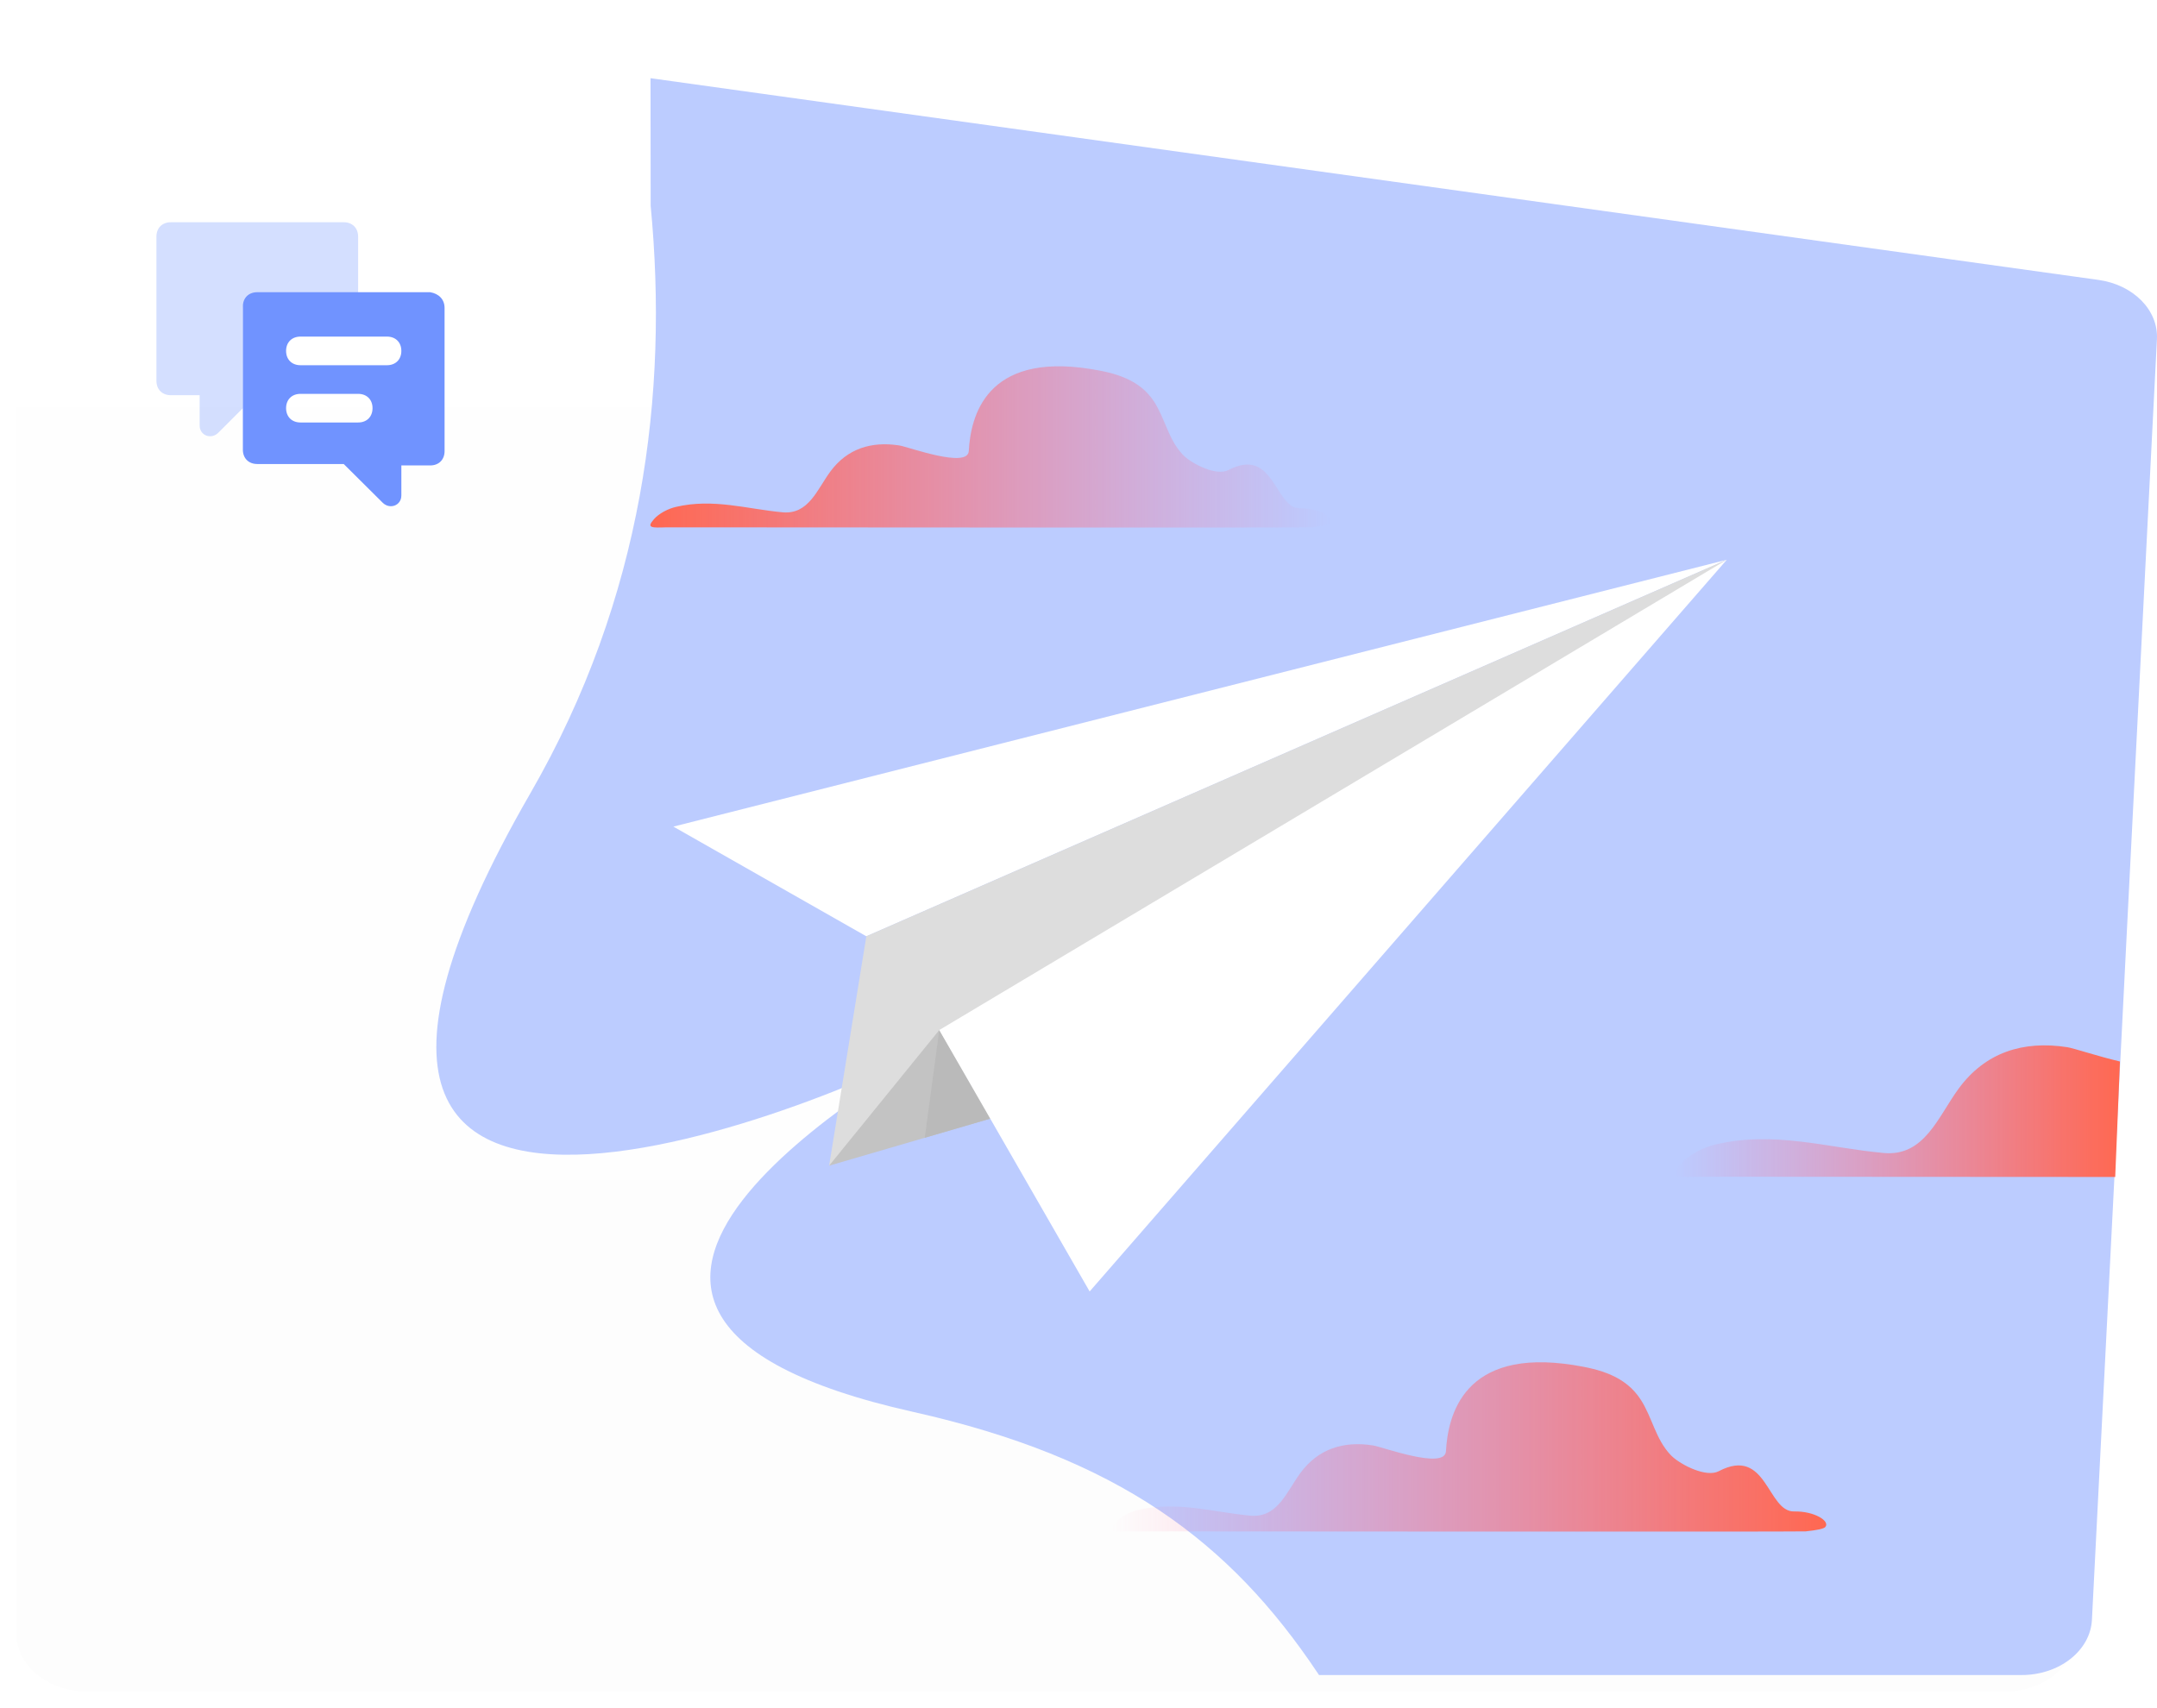 <svg width="524" height="415" viewBox="0 0 524 415" fill="none" xmlns="http://www.w3.org/2000/svg">
<g filter="url(#filter0_d_163_642)">
<path d="M523.985 82.65L508.194 393.594C507.815 401.086 500.28 407 491.108 407H25.098C15.658 407 8 400.746 8 393.014V14.989C8 6.328 17.526 -0.255 27.968 1.203L158.061 19.315L377.051 49.804L509.769 68.285C518.257 69.464 524.339 75.617 523.985 82.65Z" fill="url(#paint0_linear_163_642)"/>
</g>
<path d="M504.16 91.35C503.42 91.35 502.81 90.75 502.81 90C502.81 89.25 503.41 88.65 504.16 88.65C504.91 88.65 505.51 89.25 505.51 90C505.51 90.75 504.91 91.35 504.16 91.35Z" fill="#71869D"/>
<path d="M473.83 91.35C473.09 91.35 472.48 90.75 472.48 90C472.48 89.25 473.08 88.65 473.83 88.65C474.58 88.65 475.18 89.25 475.18 90C475.18 90.75 474.58 91.35 473.83 91.35Z" fill="#71869D"/>
<path d="M443.5 91.35C442.76 91.35 442.15 90.75 442.15 90C442.15 89.25 442.75 88.65 443.5 88.65C444.25 88.65 444.85 89.25 444.85 90C444.85 90.75 444.25 91.35 443.5 91.35Z" fill="#71869D"/>
<path d="M504.16 121.68C503.42 121.68 502.81 121.08 502.81 120.33C502.81 119.58 503.41 118.98 504.16 118.98C504.91 118.98 505.51 119.58 505.51 120.33C505.51 121.08 504.91 121.68 504.16 121.68Z" fill="#71869D"/>
<path d="M473.83 121.68C473.09 121.68 472.48 121.08 472.48 120.33C472.48 119.58 473.08 118.98 473.83 118.98C474.58 118.98 475.18 119.58 475.18 120.33C475.18 121.08 474.58 121.68 473.83 121.68Z" fill="#71869D"/>
<path d="M443.5 121.68C442.76 121.68 442.15 121.08 442.15 120.33C442.15 119.58 442.75 118.98 443.5 118.98C444.25 118.98 444.85 119.58 444.85 120.33C444.85 121.08 444.25 121.68 443.5 121.68Z" fill="#71869D"/>
<path d="M504.16 152.011C503.42 152.011 502.81 151.411 502.81 150.661C502.81 149.911 503.41 149.311 504.16 149.311C504.91 149.311 505.51 149.911 505.51 150.661C505.51 151.411 504.91 152.011 504.16 152.011Z" fill="#71869D"/>
<path d="M473.83 152.011C473.09 152.011 472.48 151.411 472.48 150.661C472.48 149.911 473.08 149.311 473.83 149.311C474.58 149.311 475.18 149.911 475.18 150.661C475.18 151.411 474.58 152.011 473.83 152.011Z" fill="#71869D"/>
<path d="M443.5 152.011C442.76 152.011 442.15 151.411 442.15 150.661C442.15 149.911 442.75 149.311 443.5 149.311C444.25 149.311 444.85 149.911 444.85 150.661C444.85 151.411 444.25 152.011 443.5 152.011Z" fill="#71869D"/>
<path d="M504.16 182.35C503.42 182.35 502.81 181.75 502.81 181C502.81 180.25 503.41 179.65 504.16 179.65C504.91 179.65 505.51 180.25 505.51 181C505.51 181.75 504.91 182.35 504.16 182.35Z" fill="#71869D"/>
<path d="M473.83 182.35C473.09 182.35 472.48 181.75 472.48 181C472.48 180.25 473.08 179.65 473.83 179.65C474.58 179.65 475.18 180.25 475.18 181C475.18 181.75 474.58 182.35 473.83 182.35Z" fill="#71869D"/>
<path d="M443.5 182.35C442.76 182.35 442.15 181.75 442.15 181C442.15 180.25 442.75 179.65 443.5 179.65C444.25 179.65 444.85 180.25 444.85 181C444.85 181.75 444.25 182.35 443.5 182.35Z" fill="#71869D"/>
<path d="M504.16 212.68C503.42 212.68 502.81 212.08 502.81 211.33C502.81 210.58 503.41 209.98 504.16 209.98C504.91 209.98 505.51 210.58 505.51 211.33C505.51 212.08 504.91 212.68 504.16 212.68Z" fill="#71869D"/>
<path d="M473.83 212.68C473.09 212.68 472.48 212.08 472.48 211.33C472.48 210.58 473.08 209.98 473.83 209.98C474.58 209.98 475.18 210.58 475.18 211.33C475.18 212.08 474.58 212.68 473.83 212.68Z" fill="#71869D"/>
<path d="M443.5 212.68C442.76 212.68 442.15 212.08 442.15 211.33C442.15 210.58 442.75 209.98 443.5 209.98C444.25 209.98 444.85 210.58 444.85 211.33C444.85 212.08 444.25 212.68 443.5 212.68Z" fill="#71869D"/>
<path d="M504.16 243.011C503.42 243.011 502.81 242.411 502.81 241.661C502.81 240.911 503.41 240.311 504.16 240.311C504.91 240.311 505.51 240.911 505.51 241.661C505.51 242.411 504.91 243.011 504.16 243.011Z" fill="#71869D"/>
<path d="M473.83 243.011C473.09 243.011 472.48 242.411 472.48 241.661C472.48 240.911 473.08 240.311 473.83 240.311C474.58 240.311 475.18 240.911 475.18 241.661C475.18 242.411 474.58 243.011 473.83 243.011Z" fill="#71869D"/>
<path d="M443.5 243.011C442.76 243.011 442.15 242.411 442.15 241.661C442.15 240.911 442.75 240.311 443.5 240.311C444.25 240.311 444.85 240.911 444.85 241.661C444.85 242.411 444.25 243.011 443.5 243.011Z" fill="#71869D"/>
<path d="M413.17 61.02C412.43 61.02 411.82 60.42 411.82 59.67C411.82 58.92 412.42 58.32 413.17 58.32C413.92 58.32 414.52 58.92 414.52 59.67C414.52 60.42 413.92 61.02 413.17 61.02Z" fill="#71869D"/>
<path d="M382.84 61.02C382.1 61.02 381.49 60.42 381.49 59.67C381.49 58.92 382.09 58.32 382.84 58.32C383.59 58.32 384.19 58.92 384.19 59.67C384.19 60.42 383.59 61.02 382.84 61.02Z" fill="#71869D"/>
<path d="M413.17 91.35C412.43 91.35 411.82 90.75 411.82 90C411.82 89.25 412.42 88.65 413.17 88.65C413.92 88.65 414.52 89.25 414.52 90C414.52 90.75 413.92 91.35 413.17 91.35Z" fill="#71869D"/>
<path d="M382.84 91.35C382.1 91.35 381.49 90.75 381.49 90C381.49 89.25 382.09 88.65 382.84 88.65C383.59 88.65 384.19 89.25 384.19 90C384.19 90.75 383.59 91.35 382.84 91.35Z" fill="#71869D"/>
<path d="M413.17 121.68C412.43 121.68 411.82 121.08 411.82 120.33C411.82 119.58 412.42 118.98 413.17 118.98C413.92 118.98 414.52 119.58 414.52 120.33C414.52 121.08 413.92 121.68 413.17 121.68Z" fill="#71869D"/>
<path d="M382.84 121.68C382.1 121.68 381.49 121.08 381.49 120.33C381.49 119.58 382.09 118.98 382.84 118.98C383.59 118.98 384.19 119.58 384.19 120.33C384.19 121.08 383.59 121.68 382.84 121.68Z" fill="#71869D"/>
<path d="M413.17 152.011C412.43 152.011 411.82 151.411 411.82 150.661C411.82 149.911 412.42 149.311 413.17 149.311C413.92 149.311 414.52 149.911 414.52 150.661C414.52 151.411 413.92 152.011 413.17 152.011Z" fill="#71869D"/>
<path d="M382.84 152.011C382.1 152.011 381.49 151.411 381.49 150.661C381.49 149.911 382.09 149.311 382.84 149.311C383.59 149.311 384.19 149.911 384.19 150.661C384.19 151.411 383.59 152.011 382.84 152.011Z" fill="#71869D"/>
<path d="M413.17 182.35C412.43 182.35 411.82 181.75 411.82 181C411.82 180.25 412.42 179.65 413.17 179.65C413.92 179.65 414.52 180.25 414.52 181C414.52 181.75 413.92 182.35 413.17 182.35Z" fill="#71869D"/>
<path d="M382.84 182.35C382.1 182.35 381.49 181.75 381.49 181C381.49 180.25 382.09 179.65 382.84 179.65C383.59 179.65 384.19 180.25 384.19 181C384.19 181.75 383.59 182.35 382.84 182.35Z" fill="#71869D"/>
<path d="M413.17 212.68C412.43 212.68 411.82 212.08 411.82 211.33C411.82 210.58 412.42 209.98 413.17 209.98C413.92 209.98 414.52 210.58 414.52 211.33C414.52 212.08 413.92 212.68 413.17 212.68Z" fill="#71869D"/>
<path d="M382.84 212.68C382.1 212.68 381.49 212.08 381.49 211.33C381.49 210.58 382.09 209.98 382.84 209.98C383.59 209.98 384.19 210.58 384.19 211.33C384.19 212.08 383.59 212.68 382.84 212.68Z" fill="#71869D"/>
<path d="M413.17 243.011C412.43 243.011 411.82 242.411 411.82 241.661C411.82 240.911 412.42 240.311 413.17 240.311C413.92 240.311 414.52 240.911 414.52 241.661C414.52 242.411 413.92 243.011 413.17 243.011Z" fill="#71869D"/>
<path d="M382.84 243.011C382.1 243.011 381.49 242.411 381.49 241.661C381.49 240.911 382.09 240.311 382.84 240.311C383.59 240.311 384.19 240.911 384.19 241.661C384.19 242.411 383.59 243.011 382.84 243.011Z" fill="#71869D"/>
<path d="M504.16 273.341C503.42 273.341 502.81 272.741 502.81 271.991C502.81 271.241 503.41 270.641 504.16 270.641C504.91 270.641 505.51 271.241 505.51 271.991C505.51 272.741 504.91 273.341 504.16 273.341Z" fill="#71869D"/>
<path d="M473.83 273.341C473.09 273.341 472.48 272.741 472.48 271.991C472.48 271.241 473.08 270.641 473.83 270.641C474.58 270.641 475.18 271.241 475.18 271.991C475.18 272.741 474.58 273.341 473.83 273.341Z" fill="#71869D"/>
<path d="M443.5 273.341C442.76 273.341 442.15 272.741 442.15 271.991C442.15 271.241 442.75 270.641 443.5 270.641C444.25 270.641 444.85 271.241 444.85 271.991C444.85 272.741 444.25 273.341 443.5 273.341Z" fill="#71869D"/>
<path d="M504.16 303.671C503.42 303.671 502.81 303.071 502.81 302.321C502.81 301.571 503.41 300.971 504.16 300.971C504.91 300.971 505.51 301.571 505.51 302.321C505.51 303.071 504.91 303.671 504.16 303.671Z" fill="#71869D"/>
<path d="M473.83 303.671C473.09 303.671 472.48 303.071 472.48 302.321C472.48 301.571 473.08 300.971 473.83 300.971C474.58 300.971 475.18 301.571 475.18 302.321C475.18 303.071 474.58 303.671 473.83 303.671Z" fill="#71869D"/>
<path d="M443.5 303.671C442.76 303.671 442.15 303.071 442.15 302.321C442.15 301.571 442.75 300.971 443.5 300.971C444.25 300.971 444.85 301.571 444.85 302.321C444.85 303.071 444.25 303.671 443.5 303.671Z" fill="#71869D"/>
<path d="M504.16 334.001C503.42 334.001 502.81 333.401 502.81 332.651C502.81 331.901 503.41 331.301 504.16 331.301C504.91 331.301 505.51 331.901 505.51 332.651C505.51 333.401 504.91 334.001 504.16 334.001Z" fill="#71869D"/>
<path d="M473.83 334.001C473.09 334.001 472.48 333.401 472.48 332.651C472.48 331.901 473.08 331.301 473.83 331.301C474.58 331.301 475.18 331.901 475.18 332.651C475.18 333.401 474.58 334.001 473.83 334.001Z" fill="#71869D"/>
<path d="M443.5 334.001C442.76 334.001 442.15 333.401 442.15 332.651C442.15 331.901 442.75 331.301 443.5 331.301C444.25 331.301 444.85 331.901 444.85 332.651C444.85 333.401 444.25 334.001 443.5 334.001Z" fill="#71869D"/>
<path d="M413.17 273.341C412.43 273.341 411.82 272.741 411.82 271.991C411.82 271.241 412.42 270.641 413.17 270.641C413.92 270.641 414.52 271.241 414.52 271.991C414.52 272.741 413.92 273.341 413.17 273.341Z" fill="#71869D"/>
<path d="M382.84 273.341C382.1 273.341 381.49 272.741 381.49 271.991C381.49 271.241 382.09 270.641 382.84 270.641C383.59 270.641 384.19 271.241 384.19 271.991C384.19 272.741 383.59 273.341 382.84 273.341Z" fill="#71869D"/>
<path d="M413.17 303.671C412.43 303.671 411.82 303.071 411.82 302.321C411.82 301.571 412.42 300.971 413.17 300.971C413.92 300.971 414.52 301.571 414.52 302.321C414.52 303.071 413.92 303.671 413.17 303.671Z" fill="#71869D"/>
<path d="M382.84 303.671C382.1 303.671 381.49 303.071 381.49 302.321C381.49 301.571 382.09 300.971 382.84 300.971C383.59 300.971 384.19 301.571 384.19 302.321C384.19 303.071 383.59 303.671 382.84 303.671Z" fill="#71869D"/>
<path d="M413.17 334.001C412.43 334.001 411.82 333.401 411.82 332.651C411.82 331.901 412.42 331.301 413.17 331.301C413.92 331.301 414.52 331.901 414.52 332.651C414.52 333.401 413.92 334.001 413.17 334.001Z" fill="#71869D"/>
<path d="M382.84 334.001C382.1 334.001 381.49 333.401 381.49 332.651C381.49 331.901 382.09 331.301 382.84 331.301C383.59 331.301 384.19 331.901 384.19 332.651C384.19 333.401 383.59 334.001 382.84 334.001Z" fill="#71869D"/>
<path d="M523.985 82.387L516.633 227.177L515.216 255.291L508.193 393.583C507.814 401.081 500.278 407 491.105 407H320.428C320.318 406.83 320.208 406.67 320.098 406.5C298.723 374.537 271.682 354.211 221.714 343.033C111.984 318.488 218.734 260.58 229.202 252.672C216.585 261.77 45.357 337.584 128.852 192.734C156.272 145.174 162.428 95.564 158.068 50.014C158.068 49.914 158.043 32.917 158.031 19L377.039 49.514L509.768 68.01C518.257 69.19 524.34 75.348 523.985 82.387Z" fill="#BCCCFF"/>
<path style="mix-blend-mode:color-dodge" d="M515 257.923L513.848 285.978C460.637 285.959 413.264 285.919 413.264 285.919C407.515 286.108 405.34 286.258 408.359 282.806C410.354 280.521 413.84 278.765 416.749 278.087C431.097 274.704 443.995 278.915 457.598 280.152C467.518 281.06 470.765 271.402 475.809 264.518C482.303 255.668 491.497 252.795 502.181 254.441C503.8 254.691 509.37 256.586 515 257.923Z" fill="url(#paint1_linear_163_642)"/>
<path d="M419.488 136.009L163.588 200.849L210.458 227.499L419.488 136.009Z" fill="white"/>
<path d="M419.488 136.009L210.458 227.499L201.418 283.239L419.488 136.009Z" fill="#DDDDDD"/>
<path d="M228.178 250.278L201.418 283.238L240.658 271.778L228.178 250.278Z" fill="#C3C3C3"/>
<path style="mix-blend-mode:multiply" d="M228.178 250.278L224.648 276.458L240.658 271.778L228.178 250.278Z" fill="#BABABA"/>
<path d="M264.708 313.799L228.178 250.279L419.488 136.009L264.708 313.799Z" fill="white"/>
<path style="mix-blend-mode:color-dodge" d="M443.414 371.041C444.684 369.581 440.684 367.141 435.864 367.251C429.284 367.401 429.284 351.311 417.534 357.471C414.474 359.061 408.474 355.971 406.244 353.911C406.104 353.781 405.964 353.641 405.824 353.501C402.184 349.651 401.384 344.421 398.594 340.101C394.894 334.361 388.724 332.701 382.284 331.681C355.494 327.451 351.734 343.971 351.264 352.631C351.014 357.201 335.884 351.571 333.514 351.201C326.384 350.101 320.254 352.011 315.914 357.891C312.544 362.461 310.384 368.871 303.764 368.271C294.684 367.451 286.084 364.651 276.504 366.891C274.564 367.341 272.244 368.511 270.904 370.031C268.894 372.321 270.344 372.221 274.184 372.091C274.184 372.091 437.454 372.221 438.674 372.091C441.474 371.797 443.054 371.447 443.414 371.041Z" fill="url(#paint2_linear_163_642)"/>
<path style="mix-blend-mode:color-dodge" d="M323.068 127.129C324.278 125.739 320.468 123.409 315.878 123.519C309.618 123.659 309.618 108.349 298.428 114.209C295.518 115.729 289.798 112.779 287.688 110.819C287.548 110.689 287.418 110.559 287.288 110.419C283.828 106.749 283.058 101.779 280.408 97.659C276.888 92.199 271.008 90.619 264.878 89.649C239.378 85.619 235.798 101.339 235.348 109.589C235.108 113.939 220.708 108.579 218.448 108.229C211.658 107.189 205.818 108.999 201.698 114.599C198.498 118.949 196.438 125.049 190.138 124.479C181.498 123.699 173.308 121.029 164.188 123.169C162.348 123.599 160.128 124.709 158.858 126.159C156.948 128.339 158.328 128.239 161.978 128.129C161.978 128.129 317.368 128.249 318.538 128.129C321.205 127.849 322.708 127.516 323.048 127.129H323.068Z" fill="url(#paint3_linear_163_642)"/>
<path opacity="0.3" d="M59 75.013C59 72.911 60.4 71.51 62.5 71.51H87V57.502C87 55.401 85.6 54 83.5 54H41.5C39.4 54 38 55.401 38 57.502V92.523C38 94.624 39.4 96.025 41.5 96.025H48.5V103.379C48.5 105.831 51.3 106.882 53.05 105.13L59 99.177V75.013Z" fill="#7093FF"/>
<path d="M108 74.826V109.613C108 111.7 106.6 113.092 104.5 113.092H97.5V120.397C97.5 122.832 94.7 123.876 92.95 122.136L83.5 112.744H62.5C60.4 112.744 59 111.352 59 109.265V74.479C59 72.391 60.4 71 62.5 71H104.5C106.6 71.348 108 72.739 108 74.826ZM97.5 85.263C97.5 83.175 96.1 81.784 94 81.784H73C70.9 81.784 69.5 83.175 69.5 85.263C69.5 87.35 70.9 88.741 73 88.741H94C96.1 88.741 97.5 87.35 97.5 85.263ZM90.5 99.177C90.5 97.09 89.1 95.698 87 95.698H73C70.9 95.698 69.5 97.09 69.5 99.177C69.5 101.264 70.9 102.656 73 102.656H87C89.1 102.656 90.5 101.264 90.5 99.177Z" fill="#7093FF"/>
<defs>
<filter id="filter0_d_163_642" x="0" y="1" width="524" height="414" filterUnits="userSpaceOnUse" color-interpolation-filters="sRGB">
<feFlood flood-opacity="0" result="BackgroundImageFix"/>
<feColorMatrix in="SourceAlpha" type="matrix" values="0 0 0 0 0 0 0 0 0 0 0 0 0 0 0 0 0 0 127 0" result="hardAlpha"/>
<feOffset dx="-4" dy="4"/>
<feGaussianBlur stdDeviation="2"/>
<feComposite in2="hardAlpha" operator="out"/>
<feColorMatrix type="matrix" values="0 0 0 0 0 0 0 0 0 0 0 0 0 0 0 0 0 0 0.1 0"/>
<feBlend mode="normal" in2="BackgroundImageFix" result="effect1_dropShadow_163_642"/>
<feBlend mode="normal" in="SourceGraphic" in2="effect1_dropShadow_163_642" result="shape"/>
</filter>
<linearGradient id="paint0_linear_163_642" x1="265.999" y1="0.993" x2="265.999" y2="376.611" gradientUnits="userSpaceOnUse">
<stop stop-color="white"/>
<stop offset="1" stop-color="#FDFDFD"/>
</linearGradient>
<linearGradient id="paint1_linear_163_642" x1="406.998" y1="269.995" x2="515" y2="269.995" gradientUnits="userSpaceOnUse">
<stop stop-color="#FF689C" stop-opacity="0"/>
<stop offset="0.16" stop-color="#FF688E" stop-opacity="0.18"/>
<stop offset="0.58" stop-color="#FF686D" stop-opacity="0.61"/>
<stop offset="0.87" stop-color="#FF6859" stop-opacity="0.89"/>
<stop offset="1" stop-color="#FF6851"/>
</linearGradient>
<linearGradient id="paint2_linear_163_642" x1="443.654" y1="351.571" x2="270.014" y2="351.571" gradientUnits="userSpaceOnUse">
<stop stop-color="#FF6851"/>
<stop offset="0.13" stop-color="#FF6859" stop-opacity="0.89"/>
<stop offset="0.42" stop-color="#FF686D" stop-opacity="0.61"/>
<stop offset="0.84" stop-color="#FF688E" stop-opacity="0.18"/>
<stop offset="1" stop-color="#FF689C" stop-opacity="0"/>
</linearGradient>
<linearGradient id="paint3_linear_163_642" x1="323.298" y1="108.599" x2="158.028" y2="108.599" gradientUnits="userSpaceOnUse">
<stop stop-color="#FF689C" stop-opacity="0"/>
<stop offset="0.16" stop-color="#FF688E" stop-opacity="0.18"/>
<stop offset="0.58" stop-color="#FF686D" stop-opacity="0.61"/>
<stop offset="0.87" stop-color="#FF6859" stop-opacity="0.89"/>
<stop offset="1" stop-color="#FF6851"/>
</linearGradient>
</defs>
</svg>
